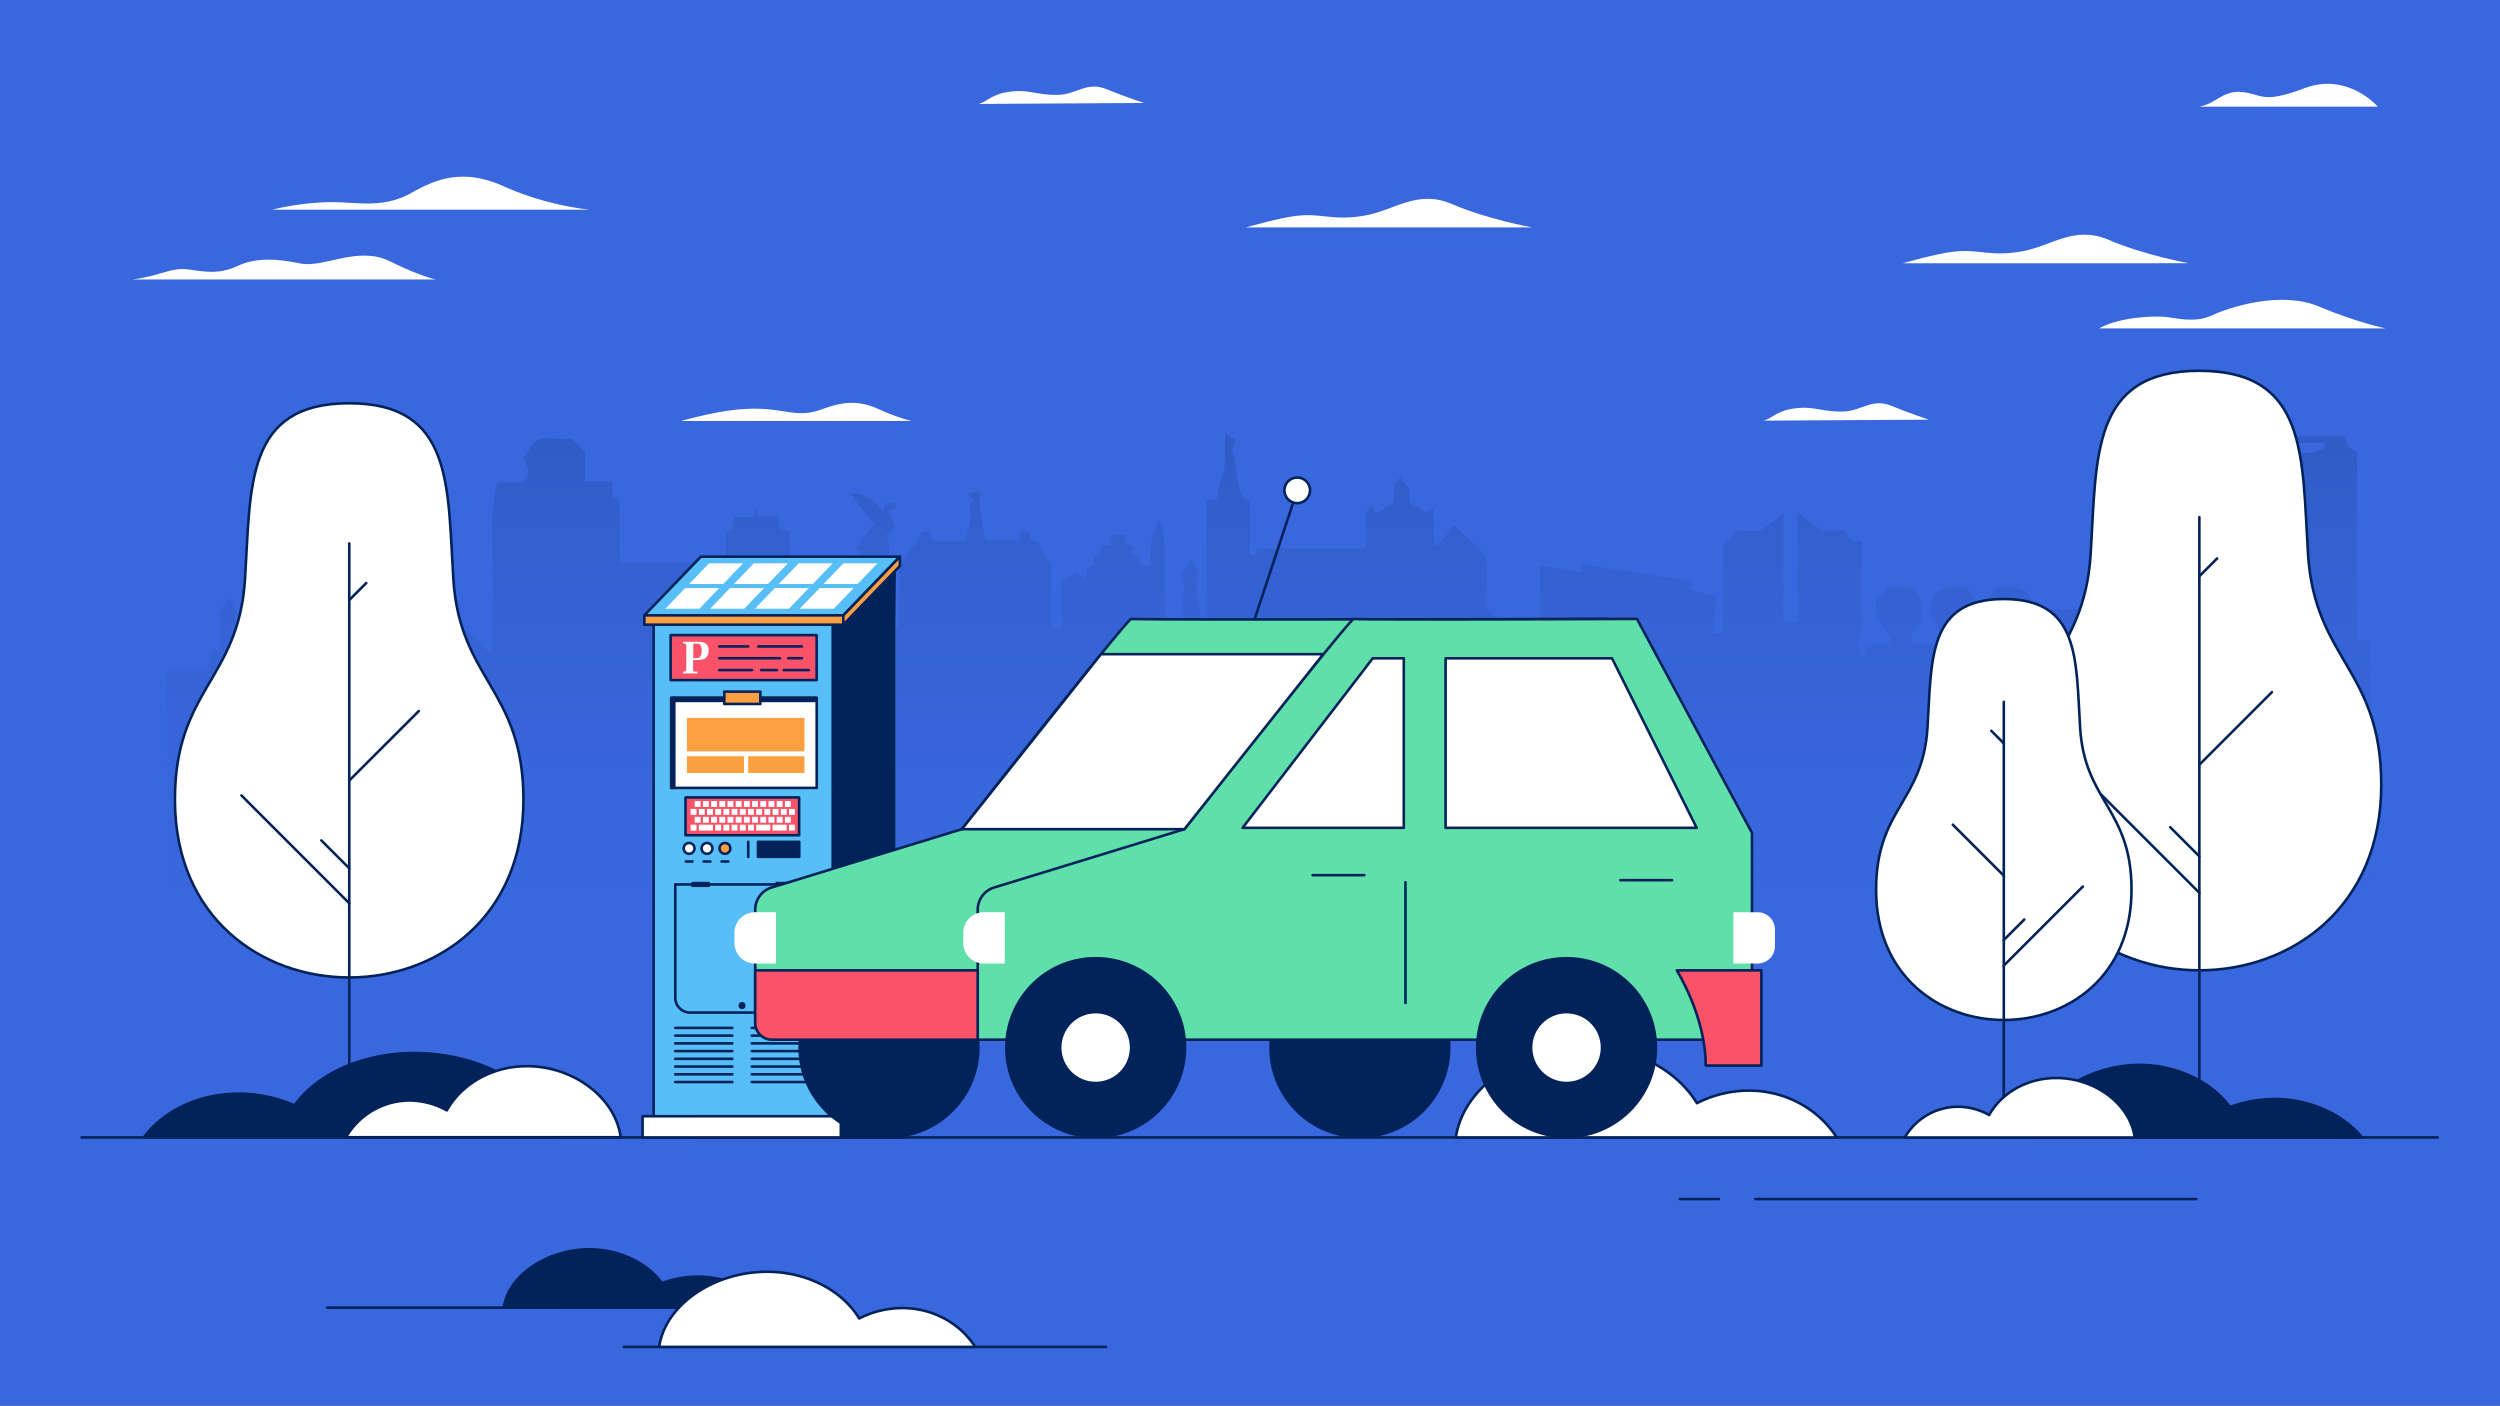 <svg xmlns="http://www.w3.org/2000/svg" xmlns:xlink="http://www.w3.org/1999/xlink" viewBox="0 0 1920 1080"><rect x="0" y="0" width="1920" height="1080" fill="#808080" stroke="none"/><defs><style>.cls-1{fill:#3967dd;}.cls-2{fill:url(#linear-gradient);}.cls-3,.cls-5{fill:#fff;}.cls-4{fill:none;}.cls-11,.cls-12,.cls-13,.cls-4,.cls-5,.cls-6,.cls-7,.cls-8,.cls-9{stroke:#02225a;stroke-linecap:round;stroke-linejoin:round;stroke-width:2px;}.cls-6{fill:#02225a;}.cls-7{fill:#57bef7;}.cls-10,.cls-8{fill:#fc9f40;}.cls-9{fill:#b9355e;}.cls-11{fill:#f95269;}.cls-12{fill:#5fe0ab;}.cls-13{fill:#fac777;}</style><linearGradient id="linear-gradient" x1="974.68" y1="725.86" x2="974.68" y2="257.08" gradientUnits="userSpaceOnUse"><stop offset="0" stop-color="#3967dd" stop-opacity="0"/><stop offset="1" stop-color="#2a57bc"/></linearGradient></defs><g id="Layer_1" data-name="Layer 1"><rect class="cls-1" y="-0.51" width="1920" height="1080"/><path class="cls-2" d="M128.32,846.29V514.11h32.29V500.84l8.15-1.32V470.25l6.12-10.44c1,.34,2,.39,2.15.8,1.55,3.44,2.94,6.94,4.78,11.39l-2.34,3.52,3.75,5.16h15.52c-1.1-8.54,2.57-16.18,6.9-24.05l2.7,5.52L256,420.46c-.73-13.7,3-25.76,10.14-38.08,1.53,7.52,2.89,14.21,4.45,21.91l3.95,1.29v15q12.63,10.74,25.29,21.5c8.08,6.9,13.81,16.45,24.33,21.46v20h33.89c2.68,2.83,5.52,6.31,8.87,9.21,3.14,2.71,4.85,7.73,11.35,7.35V417.33c0-8.15-.43-16.33.12-24.44.5-7.33,2.06-14.58,3.26-22.56H400c9.84-6,3.94-12.8,2.37-19.26,2.22-3.21,4.36-6.31,7.75-11.24,7.66-5.55,18.65-1.66,29.29-2.9l9.89,10.92v21.77h20.94V382.1l5.6,1.92V432.2c14.33,0,28.23.49,42.09-.15,13.11-.6,26.66,3,39.74-2.45V408.36l5-1c.23-3,.49-6.39.79-10.23h14.9c.72-2,1.3-3.55,2.36-6.44.84,2.23,1.32,3.49,2.2,5.84h15.2c.2,4,.35,7,.52,10.64l7.81,1.23V432.2H654a6.12,6.12,0,0,1,1,.93,2.21,2.21,0,0,1,.44,1.16c0,15.33,0,30.65,0,47l10.34,3.58V437.78l-8.24-16.91c4-5.3,8.47-11.12,13.64-17.89l-18.3-24.19c9.48-.41,18,4.14,24.68,13.72,1.38-2.47,2.47-4.45,3.37-6.07h6.87v4l-5.7,2.18c1.87,3.89,3.65,7.58,5.51,11.47l-7.28,7.27c5.72,7.9-.87,18,4.74,26.23a7.12,7.12,0,0,1-2.3,9.45c4.79,5.47,2,12,2.46,18,.48,5.82.1,11.71.1,17.86l4.81,1.41c1.32-16.94.22-33.46.71-49.67,2.4-3.75,4.53-7.45,7-10.89,2.35-3.2,5.09-6.12,9.06-10.84,0,.23.16-1.91.38-4.64h7.44c.27,2.33.52,4.47.83,7.1h26.24c1-4.71,2.13-10.09,3.27-15.47,1.06-5-2.45-10.86,2.63-15.21l-4.35-5.25,7.34-2.25,3,2.5c-.71,1.55-1.23,2.7-1.95,4.26,1.56,9.85,3.21,20.21,5,31.28h26c.22-2.15.44-4.29.72-7h7.26c.19,1.38.47,3.42.85,6.22,9.93,1.56,8.26,13.56,15.84,18.71v50.07h7.45c-.28.24.34,0,.34-.33,0-12.1,0-24.2,0-36.3l11.46-6.59,7,4.26c.6-3.43,1-5.77,1.51-8.59l4.56-1.62.76-6.49,4.77-1.81c.23-2.07.46-4.21.74-6.82h7c.49-2.88.92-5.37,1.41-8.19h9.71v6.5l5.52,1.89v6.39l5.64,1.94c.14,1.92.29,4.06.49,6.8h8.06c-1-12.22.15-24,6.82-34.82,6.47,19.9,3.14,40.05,3.86,59.93.27,7.68,0,15.38,0,23.73h12.9c2.58-9.27-2-19.45,2.74-28.29-.93-5.06-1.85-10.12-2.62-14.34l7.35-10.05,6,8.08c-.69,6-2.94,11.63-1.52,16.06,3,9.48,2,19.08,2.45,28.8l4.85.3V384.26l7.81-1.47c1.19-5.4,1.35-11.33,3.84-16,2.73-5.15,2.3-10.14,2.42-15.32.13-5.7.06-11.41.09-18.85l8.41,5.61c-1.07,2.95-3.53,6.17-2.8,8.29,4.16,12,1.85,25.7,9.19,36.57l4.3,1v41.77c4.88,2.27,6,0,5.13-4.39h83.9V393.27l4.55-4.51,2.91,6.09,14.3-9.24V371.52l4.72-4.72,6.81,8.87v9.57l12.21,8.39,5.93-3.36c1.39,9.85.12,18.77,1.05,29.07,2.21-1.35,3.95-1.94,5-3.14,3.41-3.87,6.58-8,10.68-13,7.94,9.6,18,15.09,24.51,25.34v39.69l8.5,5.7c-3.79,6.66-3.83,6.67,1.13,12.56h29.87a6.23,6.23,0,0,0,.92-.82,2.12,2.12,0,0,0,.5-1.14c0-16.24,0-32.48,0-50.09l32.12,5.44V433.2l84.25,13.27v6.95l19.71,4.63q-1.68,13.2-3.56,28.07h8.14V419.39l11.32-11.47h17.11l18-13.68v83.5h11V394.93c3.74-.67,4.25,2.81,6.23,3.9a48.08,48.08,0,0,1,5.34,3.5c2.12,1.57,4.14,3.28,6.63,5.26h18.53c2.27,4.64,4,10.26,12.42,7.56v31.47c0,10-1.1,20.09.31,29.84s-8.55,19.41,1.44,29.93c.52-4.2.91-7.32,1.42-11.43h18.26c.17-2.66.28-4.39.39-6l-10.95-14.23V461l9.43-9.71h15.4l6.91,3.42a9.58,9.58,0,0,0,.88,1.75c4.54,6.41,2.06,13.71,2.8,20.5l-8,8v9.35h23.58v-8.61c-3.56-5-7.3-10.18-10.71-15l4-13.6c6.45-7.31,15.52-6,25.43-5.8l8.52,11.27c2.55,11.34-2.77,19-10.22,25.1v6.46h26.82c.1-2,.19-3.75.3-5.79-3.57-3.15-7.25-6.42-10.54-9.33V460.31c2.6-2.59,5.48-5.48,9.07-9.07,7,.35,14.94-1.64,22.73,3.89,4.47,6.21,3.1,14.23,3,22l-10.66,10.65v5.42c5.67,4.41,10.37-.42,15.93-2V468.11h47.58l4.67-5.66h29.28V431.58l21.1,16.59h9.3L1703,437.3c.54,1.41,1,2.59,1.53,4.06l-30.78,15.82c6.73,5.53,11.84-.56,17.36-.7s11-1.61,16.54-2.56c5.8-1,11.59-2.06,18.7-.95l-5.55,1.57v12.61h32.3v-119c11.46-.71,22.69,1.71,32.6-4.66,0-.67-.09-1.55-.2-3.4h-23.82c-.16-2.17-.24-3.39-.37-5.16h40.17c-.2,5.4,1.85,10.3,8.6,11.59V491.33l10.94,1.15V846.29Z"/><path class="cls-3" d="M1481.42,322.31s-15.36-5.07-28.63-10.56c-15.3-6.33-22.81,4-37.55,4.33s-21.93-3.83-33.53-2.8c-17.25,1.53-19,7.18-27,9.76Z"/><path class="cls-3" d="M1832.1,252.19s-22.24-4.6-51.38-16.86-69,.76-82,6.9-28,1.91-35.65,1.15-34.12-.39-51,8.81Z"/><path class="cls-3" d="M878.56,79.09S863.19,74,849.93,68.54c-15.31-6.34-22.82,4-37.56,4.33S790.44,69,778.84,70.06c-17.25,1.54-19,7.18-27,9.76Z"/><path class="cls-3" d="M1826.15,81.91s-23-26.74-56.39-14.15-31.88,4.22-48.67,2.88c-14.4-1.15-20.09,9.7-32.42,11.27Z"/><path class="cls-3" d="M334.82,214.63s-11.09-1.92-35.46-14-51.1,5.41-68.65,1.73-33.75-4.82-48.22,1.89-24.78,4.46-37.86,2.69c-13.51-1.83-20.3,4.77-42.92,7.7Z"/><path class="cls-3" d="M452.52,161a226.94,226.94,0,0,1-65.85-18c-33.17-14.86-54.29-3.92-71,5.3-23,12.71-43.15,6.22-65.28,7A213.87,213.87,0,0,0,209.09,161Z"/><path class="cls-3" d="M700,323.32A159.66,159.66,0,0,1,674.34,314c-22.62-10.21-37.81-.63-49.07,2.15-18.49,4.55-28.37-5.85-65-.9-16.45,2.22-37.18,8.06-37.18,8.06Z"/><path class="cls-3" d="M1681,202.16s-34.38-6.24-61.35-17.88-44.07,5.06-68,9-31.62-2.22-51.37,0c-13.27,1.49-38.92,8.9-38.92,8.9Z"/><path class="cls-3" d="M1176.52,174.63s-34.37-6.23-61.34-17.88-44.07,5.07-68,9-31.62-2.21-51.38,0c-13.26,1.49-38.91,8.9-38.91,8.9Z"/><line class="cls-4" x1="62.66" y1="873.53" x2="1872.16" y2="873.53"/><path class="cls-5" d="M1118.09,873.53c5.76-39.08,50.67-69.5,99.82-69.5,37.38,0,69.71,17.6,85.33,43.22a88.09,88.09,0,0,1,39.85-9.66c28.6,0,53.64,14.4,67.47,35.94Z"/><path class="cls-6" d="M425.91,873.42c-6.2-36.37-54.64-64.68-107.63-64.68-40.31,0-75.17,16.38-92,40.22a107.39,107.39,0,0,0-43-9c-30.84,0-57.84,13.4-72.75,33.45Z"/><path class="cls-5" d="M402,614.19c0-84.75-49-91.85-53.83-169.49-4.49-71.65,0-135-80-135s-75.48,63.35-80,135c-4.86,77.64-53.83,84.74-53.83,169.49C134.43,796.2,402,796.2,402,614.19Z"/><line class="cls-4" x1="268.23" y1="417.37" x2="268.23" y2="873.42"/><line class="cls-4" x1="268.23" y1="693.69" x2="185.44" y2="610.9"/><line class="cls-4" x1="268.23" y1="599.47" x2="321.62" y2="546.09"/><line class="cls-4" x1="268.23" y1="666.87" x2="246.8" y2="645.44"/><line class="cls-4" x1="268.23" y1="460.82" x2="281.29" y2="447.76"/><path class="cls-5" d="M476.69,873.42c-4.15-30.7-36.55-54.59-72-54.59-27,0-50.28,13.83-61.55,33.95a59.29,59.29,0,0,0-28.74-7.59,56.52,56.52,0,0,0-48.66,28.23Z"/><path class="cls-5" d="M1828.8,602.66c0-88.48-51.14-95.88-56.22-176.95-4.68-74.81,0-140.95-83.48-140.95s-78.81,66.14-83.49,141c-5.08,81.07-56.21,88.47-56.21,177C1549.4,792.7,1828.8,792.7,1828.8,602.66Z"/><line class="cls-4" x1="1689.1" y1="397.18" x2="1689.1" y2="873.31"/><line class="cls-4" x1="1689.1" y1="685.67" x2="1602.65" y2="599.23"/><line class="cls-4" x1="1689.1" y1="587.3" x2="1744.83" y2="531.57"/><line class="cls-4" x1="1689.1" y1="657.67" x2="1666.72" y2="635.29"/><line class="cls-4" x1="1689.1" y1="442.54" x2="1702.73" y2="428.91"/><path class="cls-5" d="M1440.84,683.29c0-62.12,35.9-67.32,39.46-124.23,3.29-52.52,0-99,58.62-99s55.33,46.44,58.62,99C1601.1,616,1637,621.17,1637,683.29,1637,816.71,1440.84,816.71,1440.84,683.29Z"/><line class="cls-4" x1="1538.92" y1="539.03" x2="1538.92" y2="873.31"/><line class="cls-4" x1="1538.92" y1="741.57" x2="1599.61" y2="680.88"/><line class="cls-4" x1="1538.92" y1="672.51" x2="1499.79" y2="633.38"/><line class="cls-4" x1="1538.92" y1="721.91" x2="1554.63" y2="706.2"/><line class="cls-4" x1="1538.92" y1="570.87" x2="1529.35" y2="561.3"/><path class="cls-6" d="M1814.06,873.6c-14.38-17.72-40-29.56-67.26-29.56a99.64,99.64,0,0,0-34.24,6.18c-13.88-19.26-40.72-32.36-69.39-32.36-39.21,0-77.39,24.49-81.54,55.74Z"/><path class="cls-6" d="M590,1004.24c-11.57-14.25-32.17-23.78-54.1-23.78a79.88,79.88,0,0,0-27.54,5c-11.16-15.5-32.76-26-55.82-26-31.53,0-62.25,19.7-65.59,44.84Z"/><path class="cls-5" d="M1639.45,873.6c-3.47-25.68-30.59-45.68-60.26-45.68-22.56,0-42.08,11.57-51.51,28.41a49.67,49.67,0,0,0-24.06-6.35,47.33,47.33,0,0,0-40.73,23.62Z"/><line class="cls-4" x1="1348.21" y1="920.86" x2="1686.71" y2="920.86"/><line class="cls-4" x1="1320.09" y1="920.86" x2="1290.09" y2="920.86"/><line class="cls-4" x1="642.93" y1="1004.24" x2="251.25" y2="1004.24"/><line class="cls-4" x1="479.17" y1="1034.4" x2="849.31" y2="1034.4"/><path class="cls-5" d="M506.22,1034.4c4.77-32.43,42-57.68,82.84-57.68,31,0,57.85,14.61,70.82,35.87a73.17,73.17,0,0,1,33.07-8c23.73,0,44.51,11.94,56,29.82Z"/><rect class="cls-6" x="541.96" y="478.1" width="144.67" height="388.26"/><polygon class="cls-6" points="687.11 436.12 582.39 436.12 541.96 478.1 686.62 478.1 687.11 436.12"/><rect class="cls-7" x="502.02" y="467.51" width="137.49" height="398.84"/><rect class="cls-5" x="515.49" y="535.93" width="111.75" height="69.16"/><rect class="cls-6" x="515.49" y="535.93" width="2.36" height="69.16"/><rect class="cls-6" x="571.31" y="482.47" width="2.36" height="109.27" transform="translate(1109.6 -35.38) rotate(90)"/><rect class="cls-6" x="533.89" y="857.27" width="161.7" height="16.26"/><rect class="cls-5" x="493.5" y="857.27" width="152.26" height="16.26"/><rect class="cls-8" x="556.26" y="531.18" width="27.68" height="9.49"/><rect class="cls-6" x="582.12" y="646.51" width="31.69" height="11.56"/><line class="cls-4" x1="574.64" y1="646.51" x2="574.64" y2="658.07"/><line class="cls-9" x1="562.41" y1="789.43" x2="518.57" y2="789.43"/><line class="cls-9" x1="562.41" y1="795.37" x2="518.57" y2="795.37"/><line class="cls-9" x1="562.41" y1="801.31" x2="518.57" y2="801.31"/><line class="cls-9" x1="562.41" y1="807.24" x2="518.57" y2="807.24"/><line class="cls-9" x1="562.41" y1="813.18" x2="518.57" y2="813.18"/><line class="cls-9" x1="562.41" y1="819.12" x2="518.57" y2="819.12"/><line class="cls-9" x1="562.41" y1="825.06" x2="518.57" y2="825.06"/><line class="cls-9" x1="562.41" y1="831" x2="518.57" y2="831"/><line class="cls-9" x1="621.22" y1="789.43" x2="577.38" y2="789.43"/><line class="cls-9" x1="621.22" y1="795.37" x2="577.38" y2="795.37"/><line class="cls-9" x1="621.22" y1="801.31" x2="577.38" y2="801.31"/><line class="cls-9" x1="621.22" y1="807.24" x2="577.38" y2="807.24"/><line class="cls-9" x1="621.22" y1="813.18" x2="577.38" y2="813.18"/><line class="cls-9" x1="621.22" y1="819.12" x2="577.38" y2="819.12"/><line class="cls-9" x1="621.22" y1="825.06" x2="577.38" y2="825.06"/><line class="cls-9" x1="621.22" y1="831" x2="577.38" y2="831"/><rect class="cls-10" x="527.54" y="551.37" width="90.31" height="25.68"/><rect class="cls-10" x="527.54" y="580.82" width="43.88" height="12.83"/><rect class="cls-10" x="574.6" y="580.82" width="43.25" height="12.83"/><polygon class="cls-7" points="691.11 427.53 538.25 427.53 494.82 472.61 647.68 472.61 691.11 427.53"/><polygon class="cls-3" points="555.37 448.53 570.69 432.63 544.54 432.63 529.23 448.53 555.37 448.53"/><polygon class="cls-3" points="526.26 451.61 510.94 467.51 537.09 467.51 552.4 451.61 526.26 451.61"/><polygon class="cls-3" points="589.78 448.53 605.1 432.63 578.95 432.63 563.63 448.53 589.78 448.53"/><polygon class="cls-3" points="560.66 451.61 545.35 467.51 571.5 467.51 586.81 451.61 560.66 451.61"/><polygon class="cls-3" points="624.19 448.53 639.5 432.63 613.36 432.63 598.04 448.53 624.19 448.53"/><polygon class="cls-3" points="595.07 451.61 579.76 467.51 605.9 467.51 621.22 451.61 595.07 451.61"/><polygon class="cls-3" points="629.48 451.61 614.16 467.51 640.31 467.51 655.63 451.61 629.48 451.61"/><polygon class="cls-3" points="658.6 448.53 673.91 432.63 647.76 432.63 632.45 448.53 658.6 448.53"/><rect class="cls-8" x="494.82" y="472.61" width="152.86" height="7.18"/><polygon class="cls-8" points="647.68 479.79 647.68 472.61 691.11 427.53 691.11 434.64 647.68 479.79"/><rect class="cls-11" x="515.04" y="487.76" width="112.15" height="34.55"/><line class="cls-4" x1="552.4" y1="496.47" x2="574.64" y2="496.47"/><line class="cls-4" x1="552.4" y1="505.54" x2="599.04" y2="505.54"/><line class="cls-4" x1="552.4" y1="514.62" x2="577.54" y2="514.62"/><line class="cls-4" x1="582.35" y1="496.47" x2="615.86" y2="496.47"/><line class="cls-4" x1="605.37" y1="505.54" x2="615.86" y2="505.54"/><line class="cls-4" x1="584.58" y1="514.62" x2="596.72" y2="514.62"/><line class="cls-4" x1="601.91" y1="514.62" x2="621.14" y2="514.62"/><path class="cls-3" d="M527.12,496.06a4.64,4.64,0,0,0-.28-1.22c-.31-.48-.9-.58-2.19-.62l0-1.32c2.36,0,4.71,0,7.11,0,1.56,0,3.15-.07,4.71,0,.56,0,1.11,0,1.67.07,1.77.31,3.29.56,4.58,2a6.42,6.42,0,0,1,1.49,4.61c0,1-.11,4.82-3.37,6.42a9.17,9.17,0,0,1-2.6.69,32.09,32.09,0,0,1-5.93.17v7.22a2.79,2.79,0,0,0,.07.86c.31,1,1.11.87,2.05.87.41,0,.8,0,1.18,0v1.38h-11v-1.45a3.07,3.07,0,0,0,2-.35c.27-.24.38-.56.45-1.42Zm5.34,9.47c2.49.07,3.85,0,4.78-.73,1.74-1.35,1.6-5,1.6-5.13,0-1.46,0-3.13-.9-4.27a2.37,2.37,0,0,0-.84-.76c-.86-.42-2.42-.42-4.68-.28Z"/><rect class="cls-11" x="526.48" y="612.45" width="87.25" height="29.02"/><rect class="cls-3" x="533.55" y="615.2" width="4.52" height="4.52"/><rect class="cls-3" x="539.85" y="615.2" width="4.52" height="4.52"/><rect class="cls-3" x="546.14" y="615.2" width="4.52" height="4.52"/><rect class="cls-3" x="552.44" y="615.2" width="4.52" height="4.52"/><rect class="cls-3" x="558.73" y="615.2" width="4.52" height="4.52"/><rect class="cls-3" x="565.03" y="615.2" width="4.52" height="4.52"/><rect class="cls-3" x="571.32" y="615.2" width="4.52" height="4.52"/><rect class="cls-3" x="577.62" y="615.2" width="4.52" height="4.52"/><rect class="cls-3" x="583.92" y="615.2" width="4.52" height="4.52"/><rect class="cls-3" x="590.21" y="615.2" width="4.52" height="4.52"/><rect class="cls-3" x="596.51" y="615.2" width="4.52" height="4.52"/><rect class="cls-3" x="602.8" y="615.2" width="4.52" height="4.52"/><rect class="cls-3" x="530.4" y="621.26" width="4.52" height="4.52"/><rect class="cls-3" x="536.7" y="621.26" width="4.52" height="4.52"/><rect class="cls-3" x="542.99" y="621.26" width="4.52" height="4.52"/><rect class="cls-3" x="549.29" y="621.26" width="4.52" height="4.52"/><rect class="cls-3" x="555.58" y="621.26" width="4.52" height="4.52"/><rect class="cls-3" x="561.88" y="621.26" width="4.52" height="4.52"/><rect class="cls-3" x="568.18" y="621.26" width="4.52" height="4.52"/><rect class="cls-3" x="574.47" y="621.26" width="4.52" height="4.52"/><rect class="cls-3" x="580.77" y="621.26" width="4.52" height="4.52"/><rect class="cls-3" x="587.06" y="621.26" width="4.52" height="4.52"/><rect class="cls-3" x="593.36" y="621.26" width="4.52" height="4.52"/><rect class="cls-3" x="599.66" y="621.26" width="4.52" height="4.52"/><rect class="cls-3" x="605.95" y="621.26" width="4.52" height="4.52"/><rect class="cls-3" x="533.55" y="627.31" width="4.52" height="4.52"/><rect class="cls-3" x="539.85" y="627.31" width="4.52" height="4.52"/><rect class="cls-3" x="546.14" y="627.31" width="4.52" height="4.52"/><rect class="cls-3" x="552.44" y="627.31" width="4.52" height="4.52"/><rect class="cls-3" x="558.73" y="627.31" width="4.52" height="4.52"/><rect class="cls-3" x="565.03" y="627.31" width="4.52" height="4.52"/><rect class="cls-3" x="571.32" y="627.31" width="4.52" height="4.52"/><rect class="cls-3" x="577.62" y="627.31" width="4.52" height="4.52"/><rect class="cls-3" x="583.92" y="627.31" width="4.52" height="4.52"/><rect class="cls-3" x="590.21" y="627.31" width="4.52" height="4.52"/><rect class="cls-3" x="596.51" y="627.31" width="4.52" height="4.52"/><rect class="cls-3" x="602.8" y="627.31" width="4.52" height="4.52"/><rect class="cls-3" x="530.4" y="633.36" width="4.52" height="4.52"/><rect class="cls-3" x="536.7" y="633.36" width="10.82" height="4.52"/><rect class="cls-3" x="549.29" y="633.36" width="4.52" height="4.52"/><rect class="cls-3" x="555.58" y="633.36" width="4.52" height="4.52"/><rect class="cls-3" x="561.88" y="633.36" width="4.52" height="4.52"/><rect class="cls-3" x="568.18" y="633.36" width="4.52" height="4.52"/><rect class="cls-3" x="574.47" y="633.36" width="4.52" height="4.52"/><rect class="cls-3" x="580.77" y="633.36" width="10.82" height="4.52"/><rect class="cls-3" x="593.36" y="633.36" width="10.82" height="4.52"/><rect class="cls-3" x="605.95" y="633.36" width="4.52" height="4.52"/><circle class="cls-5" cx="529.23" cy="651.56" r="4.16"/><circle class="cls-5" cx="542.99" cy="651.56" r="4.16"/><circle class="cls-8" cx="556.75" cy="651.56" r="4.16"/><line class="cls-4" x1="526.7" y1="661.64" x2="531.82" y2="661.64"/><line class="cls-4" x1="540.43" y1="661.64" x2="545.55" y2="661.64"/><line class="cls-4" x1="554.17" y1="661.64" x2="559.29" y2="661.64"/><path class="cls-7" d="M518.57,679.25H621.22a0,0,0,0,1,0,0v87a11.4,11.4,0,0,1-11.4,11.4H530a11.4,11.4,0,0,1-11.4-11.4v-87A0,0,0,0,1,518.57,679.25Z"/><circle class="cls-6" cx="569.9" cy="772.28" r="1.73"/><rect class="cls-6" x="531.77" y="678.24" width="12.59" height="2.04"/><rect class="cls-6" x="596.51" y="678.24" width="12.59" height="2.04"/><circle class="cls-6" cx="1044.38" cy="804.53" r="68.61"/><circle class="cls-6" cx="682.73" cy="804.53" r="68.61"/><path class="cls-12" d="M1323.15,639.63V798.51H598.25A18.26,18.26,0,0,1,580,780.25v-81.6a17.83,17.83,0,0,1,13-17.16l145.76-44.7S866.15,474.43,868.86,475.33s365.94,0,365.94,0Z"/><path class="cls-12" d="M1345.51,639.63V798.51H750.9V698.65a17.84,17.84,0,0,1,13-17.16l145.76-44.7s127.42-162.36,130.13-161.46,217.39,0,217.39,0Z"/><circle class="cls-6" cx="1203.11" cy="804.53" r="68.61"/><circle class="cls-3" cx="1203.11" cy="804.53" r="26.26"/><circle class="cls-6" cx="841.47" cy="804.53" r="68.61"/><polygon class="cls-5" points="1303.05 635.78 1110.22 635.78 1110.22 505.6 1238.05 505.6 1303.05 635.78"/><polygon class="cls-5" points="1078.11 635.78 954.31 635.78 1054.26 505.6 1078.11 505.6 1078.11 635.78"/><polygon class="cls-5" points="845.57 502.4 1016.21 502.4 909.65 636.79 738.73 636.79 845.57 502.4"/><path class="cls-11" d="M1287.74,745.25S1310,780.46,1310,818.37h42.73V745.25Z"/><line class="cls-13" x1="1047.84" y1="672.13" x2="1008.12" y2="672.13"/><line class="cls-13" x1="1284.16" y1="675.98" x2="1244.44" y2="675.98"/><line class="cls-13" x1="1079.41" y1="677.59" x2="1079.41" y2="770.33"/><path class="cls-3" d="M1349.85,700.6h-18.61V740h18.61a13.27,13.27,0,0,0,13.28-13.28V713.88A13.28,13.28,0,0,0,1349.85,700.6Z"/><path class="cls-3" d="M771.69,700.59H755.6a15.8,15.8,0,0,0-15.8,15.8v7.81A15.8,15.8,0,0,0,755.6,740h16.09Z"/><path class="cls-3" d="M595.93,700.59H579.84a15.8,15.8,0,0,0-15.8,15.8v7.81A15.8,15.8,0,0,0,579.84,740h16.09Z"/><path class="cls-11" d="M580,745.25H738a12.92,12.92,0,0,1,12.92,12.92v40.34a0,0,0,0,1,0,0H580a0,0,0,0,1,0,0V745.25A0,0,0,0,1,580,745.25Z" transform="translate(1330.89 1543.76) rotate(-180)"/><circle class="cls-3" cx="841.47" cy="804.53" r="26.26"/><line class="cls-4" x1="963.6" y1="475.33" x2="996.27" y2="376.59"/><circle class="cls-5" cx="996.27" cy="376.59" r="9.84"/></g></svg>